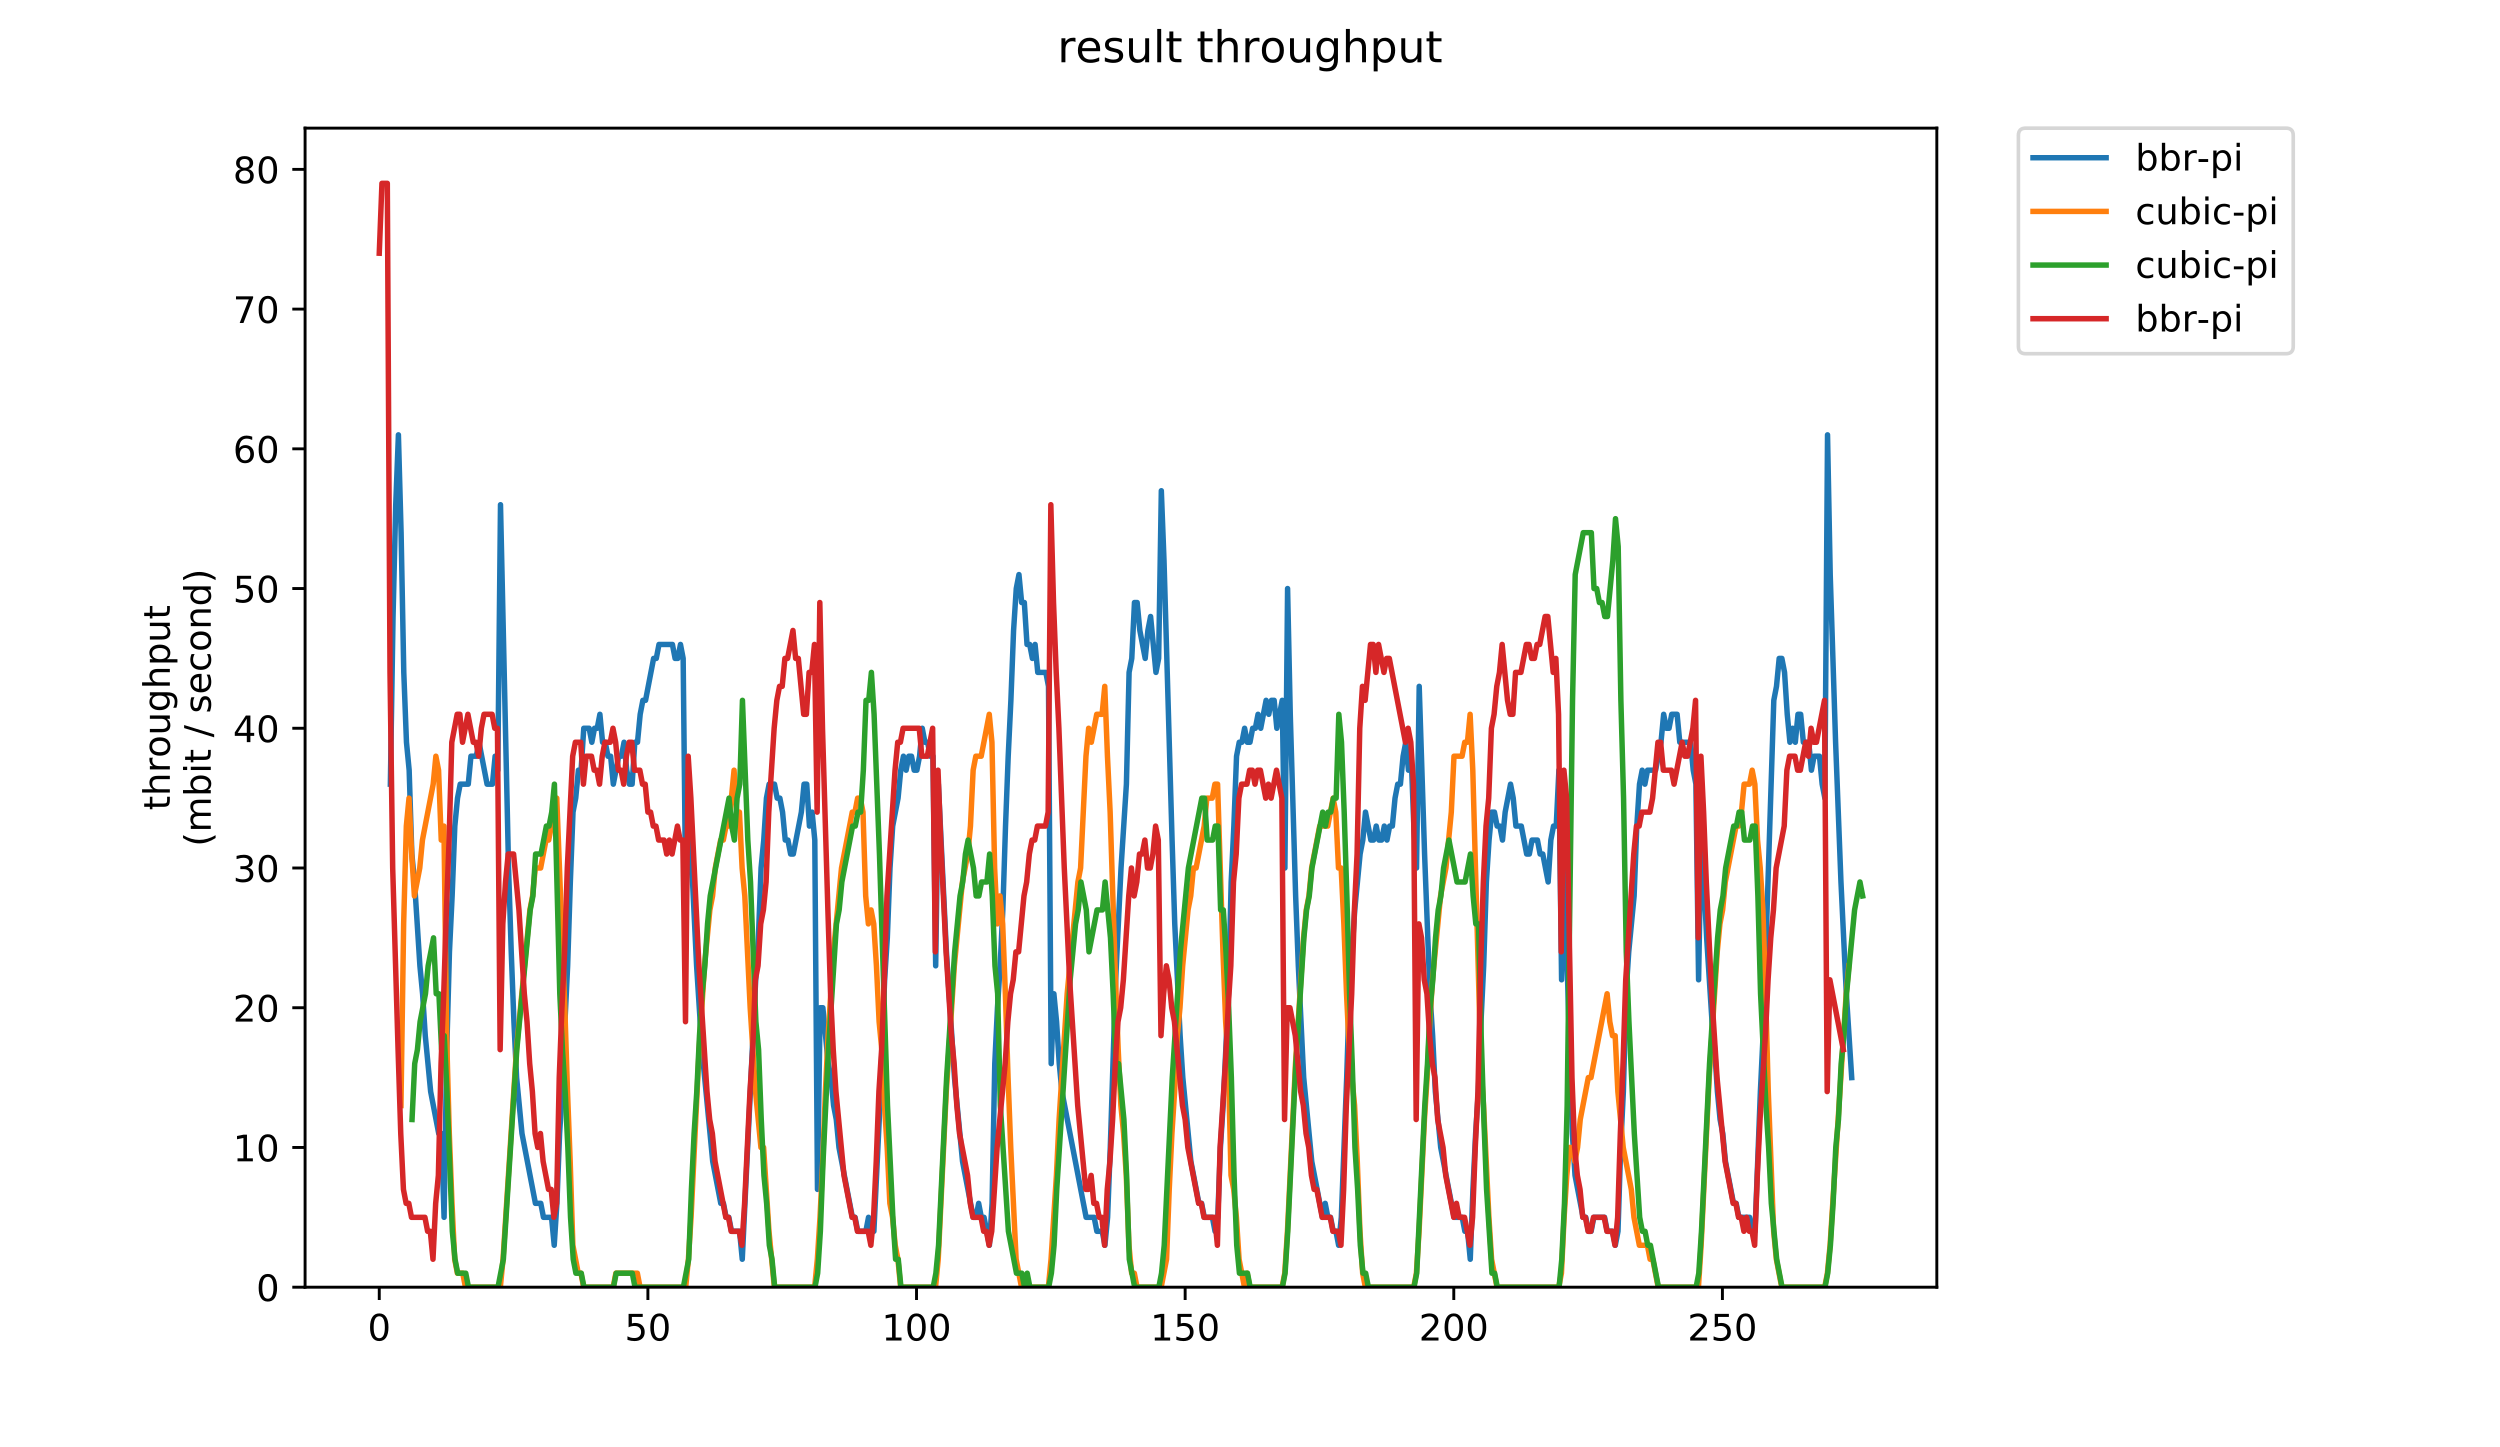 <?xml version="1.0" encoding="utf-8" standalone="no"?>
<!DOCTYPE svg PUBLIC "-//W3C//DTD SVG 1.1//EN"
  "http://www.w3.org/Graphics/SVG/1.1/DTD/svg11.dtd">
<!-- Created with matplotlib (https://matplotlib.org/) -->
<svg height="396pt" version="1.1" viewBox="0 0 684 396" width="684pt" xmlns="http://www.w3.org/2000/svg" xmlns:xlink="http://www.w3.org/1999/xlink">
 <defs>
  <style type="text/css">
*{stroke-linecap:butt;stroke-linejoin:round;}
  </style>
 </defs>
 <g id="figure_1">
  <g id="patch_1">
   <path d="M 0 396 
L 684 396 
L 684 0 
L 0 0 
z
" style="fill:#ffffff;"/>
  </g>
  <g id="axes_1">
   <g id="patch_2">
    <path d="M 83.472 352.174 
L 529.913 352.174 
L 529.913 35.062 
L 83.472 35.062 
z
" style="fill:#ffffff;"/>
   </g>
   <g id="matplotlib.axis_1">
    <g id="xtick_1">
     <g id="line2d_1">
      <defs>
       <path d="M 0 0 
L 0 3.5 
" id="m97884a4677" style="stroke:#000000;stroke-width:0.8;"/>
      </defs>
      <g>
       <use style="stroke:#000000;stroke-width:0.8;" x="103.765" xlink:href="#m97884a4677" y="352.174"/>
      </g>
     </g>
     <g id="text_1">
      <!-- 0 -->
      <defs>
       <path d="M 31.781 66.406 
Q 24.172 66.406 20.328 58.906 
Q 16.5 51.422 16.5 36.375 
Q 16.5 21.391 20.328 13.891 
Q 24.172 6.391 31.781 6.391 
Q 39.453 6.391 43.281 13.891 
Q 47.125 21.391 47.125 36.375 
Q 47.125 51.422 43.281 58.906 
Q 39.453 66.406 31.781 66.406 
z
M 31.781 74.219 
Q 44.047 74.219 50.516 64.516 
Q 56.984 54.828 56.984 36.375 
Q 56.984 17.969 50.516 8.266 
Q 44.047 -1.422 31.781 -1.422 
Q 19.531 -1.422 13.062 8.266 
Q 6.594 17.969 6.594 36.375 
Q 6.594 54.828 13.062 64.516 
Q 19.531 74.219 31.781 74.219 
z
" id="DejaVuSans-48"/>
      </defs>
      <g transform="translate(100.584 366.773)scale(0.1 -0.1)">
       <use xlink:href="#DejaVuSans-48"/>
      </g>
     </g>
    </g>
    <g id="xtick_2">
     <g id="line2d_2">
      <g>
       <use style="stroke:#000000;stroke-width:0.8;" x="177.263" xlink:href="#m97884a4677" y="352.174"/>
      </g>
     </g>
     <g id="text_2">
      <!-- 50 -->
      <defs>
       <path d="M 10.797 72.906 
L 49.516 72.906 
L 49.516 64.594 
L 19.828 64.594 
L 19.828 46.734 
Q 21.969 47.469 24.109 47.828 
Q 26.266 48.188 28.422 48.188 
Q 40.625 48.188 47.75 41.5 
Q 54.891 34.812 54.891 23.391 
Q 54.891 11.625 47.562 5.094 
Q 40.234 -1.422 26.906 -1.422 
Q 22.312 -1.422 17.547 -0.641 
Q 12.797 0.141 7.719 1.703 
L 7.719 11.625 
Q 12.109 9.234 16.797 8.062 
Q 21.484 6.891 26.703 6.891 
Q 35.156 6.891 40.078 11.328 
Q 45.016 15.766 45.016 23.391 
Q 45.016 31 40.078 35.438 
Q 35.156 39.891 26.703 39.891 
Q 22.75 39.891 18.812 39.016 
Q 14.891 38.141 10.797 36.281 
z
" id="DejaVuSans-53"/>
      </defs>
      <g transform="translate(170.9 366.773)scale(0.1 -0.1)">
       <use xlink:href="#DejaVuSans-53"/>
       <use x="63.623" xlink:href="#DejaVuSans-48"/>
      </g>
     </g>
    </g>
    <g id="xtick_3">
     <g id="line2d_3">
      <g>
       <use style="stroke:#000000;stroke-width:0.8;" x="250.76" xlink:href="#m97884a4677" y="352.174"/>
      </g>
     </g>
     <g id="text_3">
      <!-- 100 -->
      <defs>
       <path d="M 12.406 8.297 
L 28.516 8.297 
L 28.516 63.922 
L 10.984 60.406 
L 10.984 69.391 
L 28.422 72.906 
L 38.281 72.906 
L 38.281 8.297 
L 54.391 8.297 
L 54.391 0 
L 12.406 0 
z
" id="DejaVuSans-49"/>
      </defs>
      <g transform="translate(241.217 366.773)scale(0.1 -0.1)">
       <use xlink:href="#DejaVuSans-49"/>
       <use x="63.623" xlink:href="#DejaVuSans-48"/>
       <use x="127.246" xlink:href="#DejaVuSans-48"/>
      </g>
     </g>
    </g>
    <g id="xtick_4">
     <g id="line2d_4">
      <g>
       <use style="stroke:#000000;stroke-width:0.8;" x="324.258" xlink:href="#m97884a4677" y="352.174"/>
      </g>
     </g>
     <g id="text_4">
      <!-- 150 -->
      <g transform="translate(314.714 366.773)scale(0.1 -0.1)">
       <use xlink:href="#DejaVuSans-49"/>
       <use x="63.623" xlink:href="#DejaVuSans-53"/>
       <use x="127.246" xlink:href="#DejaVuSans-48"/>
      </g>
     </g>
    </g>
    <g id="xtick_5">
     <g id="line2d_5">
      <g>
       <use style="stroke:#000000;stroke-width:0.8;" x="397.755" xlink:href="#m97884a4677" y="352.174"/>
      </g>
     </g>
     <g id="text_5">
      <!-- 200 -->
      <defs>
       <path d="M 19.188 8.297 
L 53.609 8.297 
L 53.609 0 
L 7.328 0 
L 7.328 8.297 
Q 12.938 14.109 22.625 23.891 
Q 32.328 33.688 34.812 36.531 
Q 39.547 41.844 41.422 45.531 
Q 43.312 49.219 43.312 52.781 
Q 43.312 58.594 39.234 62.25 
Q 35.156 65.922 28.609 65.922 
Q 23.969 65.922 18.812 64.312 
Q 13.672 62.703 7.812 59.422 
L 7.812 69.391 
Q 13.766 71.781 18.938 73 
Q 24.125 74.219 28.422 74.219 
Q 39.75 74.219 46.484 68.547 
Q 53.219 62.891 53.219 53.422 
Q 53.219 48.922 51.531 44.891 
Q 49.859 40.875 45.406 35.406 
Q 44.188 33.984 37.641 27.219 
Q 31.109 20.453 19.188 8.297 
z
" id="DejaVuSans-50"/>
      </defs>
      <g transform="translate(388.212 366.773)scale(0.1 -0.1)">
       <use xlink:href="#DejaVuSans-50"/>
       <use x="63.623" xlink:href="#DejaVuSans-48"/>
       <use x="127.246" xlink:href="#DejaVuSans-48"/>
      </g>
     </g>
    </g>
    <g id="xtick_6">
     <g id="line2d_6">
      <g>
       <use style="stroke:#000000;stroke-width:0.8;" x="471.253" xlink:href="#m97884a4677" y="352.174"/>
      </g>
     </g>
     <g id="text_6">
      <!-- 250 -->
      <g transform="translate(461.709 366.773)scale(0.1 -0.1)">
       <use xlink:href="#DejaVuSans-50"/>
       <use x="63.623" xlink:href="#DejaVuSans-53"/>
       <use x="127.246" xlink:href="#DejaVuSans-48"/>
      </g>
     </g>
    </g>
   </g>
   <g id="matplotlib.axis_2">
    <g id="ytick_1">
     <g id="line2d_7">
      <defs>
       <path d="M 0 0 
L -3.5 0 
" id="m448c115744" style="stroke:#000000;stroke-width:0.8;"/>
      </defs>
      <g>
       <use style="stroke:#000000;stroke-width:0.8;" x="83.472" xlink:href="#m448c115744" y="352.174"/>
      </g>
     </g>
     <g id="text_7">
      <!-- 0 -->
      <g transform="translate(70.11 355.973)scale(0.1 -0.1)">
       <use xlink:href="#DejaVuSans-48"/>
      </g>
     </g>
    </g>
    <g id="ytick_2">
     <g id="line2d_8">
      <g>
       <use style="stroke:#000000;stroke-width:0.8;" x="83.472" xlink:href="#m448c115744" y="313.945"/>
      </g>
     </g>
     <g id="text_8">
      <!-- 10 -->
      <g transform="translate(63.747 317.744)scale(0.1 -0.1)">
       <use xlink:href="#DejaVuSans-49"/>
       <use x="63.623" xlink:href="#DejaVuSans-48"/>
      </g>
     </g>
    </g>
    <g id="ytick_3">
     <g id="line2d_9">
      <g>
       <use style="stroke:#000000;stroke-width:0.8;" x="83.472" xlink:href="#m448c115744" y="275.716"/>
      </g>
     </g>
     <g id="text_9">
      <!-- 20 -->
      <g transform="translate(63.747 279.515)scale(0.1 -0.1)">
       <use xlink:href="#DejaVuSans-50"/>
       <use x="63.623" xlink:href="#DejaVuSans-48"/>
      </g>
     </g>
    </g>
    <g id="ytick_4">
     <g id="line2d_10">
      <g>
       <use style="stroke:#000000;stroke-width:0.8;" x="83.472" xlink:href="#m448c115744" y="237.486"/>
      </g>
     </g>
     <g id="text_10">
      <!-- 30 -->
      <defs>
       <path d="M 40.578 39.312 
Q 47.656 37.797 51.625 33 
Q 55.609 28.219 55.609 21.188 
Q 55.609 10.406 48.188 4.484 
Q 40.766 -1.422 27.094 -1.422 
Q 22.516 -1.422 17.656 -0.516 
Q 12.797 0.391 7.625 2.203 
L 7.625 11.719 
Q 11.719 9.328 16.594 8.109 
Q 21.484 6.891 26.812 6.891 
Q 36.078 6.891 40.938 10.547 
Q 45.797 14.203 45.797 21.188 
Q 45.797 27.641 41.281 31.266 
Q 36.766 34.906 28.719 34.906 
L 20.219 34.906 
L 20.219 43.016 
L 29.109 43.016 
Q 36.375 43.016 40.234 45.922 
Q 44.094 48.828 44.094 54.297 
Q 44.094 59.906 40.109 62.906 
Q 36.141 65.922 28.719 65.922 
Q 24.656 65.922 20.016 65.031 
Q 15.375 64.156 9.812 62.312 
L 9.812 71.094 
Q 15.438 72.656 20.344 73.438 
Q 25.25 74.219 29.594 74.219 
Q 40.828 74.219 47.359 69.109 
Q 53.906 64.016 53.906 55.328 
Q 53.906 49.266 50.438 45.094 
Q 46.969 40.922 40.578 39.312 
z
" id="DejaVuSans-51"/>
      </defs>
      <g transform="translate(63.747 241.286)scale(0.1 -0.1)">
       <use xlink:href="#DejaVuSans-51"/>
       <use x="63.623" xlink:href="#DejaVuSans-48"/>
      </g>
     </g>
    </g>
    <g id="ytick_5">
     <g id="line2d_11">
      <g>
       <use style="stroke:#000000;stroke-width:0.8;" x="83.472" xlink:href="#m448c115744" y="199.257"/>
      </g>
     </g>
     <g id="text_11">
      <!-- 40 -->
      <defs>
       <path d="M 37.797 64.312 
L 12.891 25.391 
L 37.797 25.391 
z
M 35.203 72.906 
L 47.609 72.906 
L 47.609 25.391 
L 58.016 25.391 
L 58.016 17.188 
L 47.609 17.188 
L 47.609 0 
L 37.797 0 
L 37.797 17.188 
L 4.891 17.188 
L 4.891 26.703 
z
" id="DejaVuSans-52"/>
      </defs>
      <g transform="translate(63.747 203.056)scale(0.1 -0.1)">
       <use xlink:href="#DejaVuSans-52"/>
       <use x="63.623" xlink:href="#DejaVuSans-48"/>
      </g>
     </g>
    </g>
    <g id="ytick_6">
     <g id="line2d_12">
      <g>
       <use style="stroke:#000000;stroke-width:0.8;" x="83.472" xlink:href="#m448c115744" y="161.028"/>
      </g>
     </g>
     <g id="text_12">
      <!-- 50 -->
      <g transform="translate(63.747 164.827)scale(0.1 -0.1)">
       <use xlink:href="#DejaVuSans-53"/>
       <use x="63.623" xlink:href="#DejaVuSans-48"/>
      </g>
     </g>
    </g>
    <g id="ytick_7">
     <g id="line2d_13">
      <g>
       <use style="stroke:#000000;stroke-width:0.8;" x="83.472" xlink:href="#m448c115744" y="122.799"/>
      </g>
     </g>
     <g id="text_13">
      <!-- 60 -->
      <defs>
       <path d="M 33.016 40.375 
Q 26.375 40.375 22.484 35.828 
Q 18.609 31.297 18.609 23.391 
Q 18.609 15.531 22.484 10.953 
Q 26.375 6.391 33.016 6.391 
Q 39.656 6.391 43.531 10.953 
Q 47.406 15.531 47.406 23.391 
Q 47.406 31.297 43.531 35.828 
Q 39.656 40.375 33.016 40.375 
z
M 52.594 71.297 
L 52.594 62.312 
Q 48.875 64.062 45.094 64.984 
Q 41.312 65.922 37.594 65.922 
Q 27.828 65.922 22.672 59.328 
Q 17.531 52.734 16.797 39.406 
Q 19.672 43.656 24.016 45.922 
Q 28.375 48.188 33.594 48.188 
Q 44.578 48.188 50.953 41.516 
Q 57.328 34.859 57.328 23.391 
Q 57.328 12.156 50.688 5.359 
Q 44.047 -1.422 33.016 -1.422 
Q 20.359 -1.422 13.672 8.266 
Q 6.984 17.969 6.984 36.375 
Q 6.984 53.656 15.188 63.938 
Q 23.391 74.219 37.203 74.219 
Q 40.922 74.219 44.703 73.484 
Q 48.484 72.75 52.594 71.297 
z
" id="DejaVuSans-54"/>
      </defs>
      <g transform="translate(63.747 126.598)scale(0.1 -0.1)">
       <use xlink:href="#DejaVuSans-54"/>
       <use x="63.623" xlink:href="#DejaVuSans-48"/>
      </g>
     </g>
    </g>
    <g id="ytick_8">
     <g id="line2d_14">
      <g>
       <use style="stroke:#000000;stroke-width:0.8;" x="83.472" xlink:href="#m448c115744" y="84.569"/>
      </g>
     </g>
     <g id="text_14">
      <!-- 70 -->
      <defs>
       <path d="M 8.203 72.906 
L 55.078 72.906 
L 55.078 68.703 
L 28.609 0 
L 18.312 0 
L 43.219 64.594 
L 8.203 64.594 
z
" id="DejaVuSans-55"/>
      </defs>
      <g transform="translate(63.747 88.369)scale(0.1 -0.1)">
       <use xlink:href="#DejaVuSans-55"/>
       <use x="63.623" xlink:href="#DejaVuSans-48"/>
      </g>
     </g>
    </g>
    <g id="ytick_9">
     <g id="line2d_15">
      <g>
       <use style="stroke:#000000;stroke-width:0.8;" x="83.472" xlink:href="#m448c115744" y="46.34"/>
      </g>
     </g>
     <g id="text_15">
      <!-- 80 -->
      <defs>
       <path d="M 31.781 34.625 
Q 24.75 34.625 20.719 30.859 
Q 16.703 27.094 16.703 20.516 
Q 16.703 13.922 20.719 10.156 
Q 24.75 6.391 31.781 6.391 
Q 38.812 6.391 42.859 10.172 
Q 46.922 13.969 46.922 20.516 
Q 46.922 27.094 42.891 30.859 
Q 38.875 34.625 31.781 34.625 
z
M 21.922 38.812 
Q 15.578 40.375 12.031 44.719 
Q 8.5 49.078 8.5 55.328 
Q 8.5 64.062 14.719 69.141 
Q 20.953 74.219 31.781 74.219 
Q 42.672 74.219 48.875 69.141 
Q 55.078 64.062 55.078 55.328 
Q 55.078 49.078 51.531 44.719 
Q 48 40.375 41.703 38.812 
Q 48.828 37.156 52.797 32.312 
Q 56.781 27.484 56.781 20.516 
Q 56.781 9.906 50.312 4.234 
Q 43.844 -1.422 31.781 -1.422 
Q 19.734 -1.422 13.25 4.234 
Q 6.781 9.906 6.781 20.516 
Q 6.781 27.484 10.781 32.312 
Q 14.797 37.156 21.922 38.812 
z
M 18.312 54.391 
Q 18.312 48.734 21.844 45.562 
Q 25.391 42.391 31.781 42.391 
Q 38.141 42.391 41.719 45.562 
Q 45.312 48.734 45.312 54.391 
Q 45.312 60.062 41.719 63.234 
Q 38.141 66.406 31.781 66.406 
Q 25.391 66.406 21.844 63.234 
Q 18.312 60.062 18.312 54.391 
z
" id="DejaVuSans-56"/>
      </defs>
      <g transform="translate(63.747 50.139)scale(0.1 -0.1)">
       <use xlink:href="#DejaVuSans-56"/>
       <use x="63.623" xlink:href="#DejaVuSans-48"/>
      </g>
     </g>
    </g>
    <g id="text_16">
     <!-- throughput -->
     <defs>
      <path d="M 18.312 70.219 
L 18.312 54.688 
L 36.812 54.688 
L 36.812 47.703 
L 18.312 47.703 
L 18.312 18.016 
Q 18.312 11.328 20.141 9.422 
Q 21.969 7.516 27.594 7.516 
L 36.812 7.516 
L 36.812 0 
L 27.594 0 
Q 17.188 0 13.234 3.875 
Q 9.281 7.766 9.281 18.016 
L 9.281 47.703 
L 2.688 47.703 
L 2.688 54.688 
L 9.281 54.688 
L 9.281 70.219 
z
" id="DejaVuSans-116"/>
      <path d="M 54.891 33.016 
L 54.891 0 
L 45.906 0 
L 45.906 32.719 
Q 45.906 40.484 42.875 44.328 
Q 39.844 48.188 33.797 48.188 
Q 26.516 48.188 22.312 43.547 
Q 18.109 38.922 18.109 30.906 
L 18.109 0 
L 9.078 0 
L 9.078 75.984 
L 18.109 75.984 
L 18.109 46.188 
Q 21.344 51.125 25.703 53.562 
Q 30.078 56 35.797 56 
Q 45.219 56 50.047 50.172 
Q 54.891 44.344 54.891 33.016 
z
" id="DejaVuSans-104"/>
      <path d="M 41.109 46.297 
Q 39.594 47.172 37.812 47.578 
Q 36.031 48 33.891 48 
Q 26.266 48 22.188 43.047 
Q 18.109 38.094 18.109 28.812 
L 18.109 0 
L 9.078 0 
L 9.078 54.688 
L 18.109 54.688 
L 18.109 46.188 
Q 20.953 51.172 25.484 53.578 
Q 30.031 56 36.531 56 
Q 37.453 56 38.578 55.875 
Q 39.703 55.766 41.062 55.516 
z
" id="DejaVuSans-114"/>
      <path d="M 30.609 48.391 
Q 23.391 48.391 19.188 42.75 
Q 14.984 37.109 14.984 27.297 
Q 14.984 17.484 19.156 11.844 
Q 23.344 6.203 30.609 6.203 
Q 37.797 6.203 41.984 11.859 
Q 46.188 17.531 46.188 27.297 
Q 46.188 37.016 41.984 42.703 
Q 37.797 48.391 30.609 48.391 
z
M 30.609 56 
Q 42.328 56 49.016 48.375 
Q 55.719 40.766 55.719 27.297 
Q 55.719 13.875 49.016 6.219 
Q 42.328 -1.422 30.609 -1.422 
Q 18.844 -1.422 12.172 6.219 
Q 5.516 13.875 5.516 27.297 
Q 5.516 40.766 12.172 48.375 
Q 18.844 56 30.609 56 
z
" id="DejaVuSans-111"/>
      <path d="M 8.5 21.578 
L 8.5 54.688 
L 17.484 54.688 
L 17.484 21.922 
Q 17.484 14.156 20.5 10.266 
Q 23.531 6.391 29.594 6.391 
Q 36.859 6.391 41.078 11.031 
Q 45.312 15.672 45.312 23.688 
L 45.312 54.688 
L 54.297 54.688 
L 54.297 0 
L 45.312 0 
L 45.312 8.406 
Q 42.047 3.422 37.719 1 
Q 33.406 -1.422 27.688 -1.422 
Q 18.266 -1.422 13.375 4.438 
Q 8.5 10.297 8.5 21.578 
z
M 31.109 56 
z
" id="DejaVuSans-117"/>
      <path d="M 45.406 27.984 
Q 45.406 37.75 41.375 43.109 
Q 37.359 48.484 30.078 48.484 
Q 22.859 48.484 18.828 43.109 
Q 14.797 37.75 14.797 27.984 
Q 14.797 18.266 18.828 12.891 
Q 22.859 7.516 30.078 7.516 
Q 37.359 7.516 41.375 12.891 
Q 45.406 18.266 45.406 27.984 
z
M 54.391 6.781 
Q 54.391 -7.172 48.188 -13.984 
Q 42 -20.797 29.203 -20.797 
Q 24.469 -20.797 20.266 -20.094 
Q 16.062 -19.391 12.109 -17.922 
L 12.109 -9.188 
Q 16.062 -11.328 19.922 -12.344 
Q 23.781 -13.375 27.781 -13.375 
Q 36.625 -13.375 41.016 -8.766 
Q 45.406 -4.156 45.406 5.172 
L 45.406 9.625 
Q 42.625 4.781 38.281 2.391 
Q 33.938 0 27.875 0 
Q 17.828 0 11.672 7.656 
Q 5.516 15.328 5.516 27.984 
Q 5.516 40.672 11.672 48.328 
Q 17.828 56 27.875 56 
Q 33.938 56 38.281 53.609 
Q 42.625 51.219 45.406 46.391 
L 45.406 54.688 
L 54.391 54.688 
z
" id="DejaVuSans-103"/>
      <path d="M 18.109 8.203 
L 18.109 -20.797 
L 9.078 -20.797 
L 9.078 54.688 
L 18.109 54.688 
L 18.109 46.391 
Q 20.953 51.266 25.266 53.625 
Q 29.594 56 35.594 56 
Q 45.562 56 51.781 48.094 
Q 58.016 40.188 58.016 27.297 
Q 58.016 14.406 51.781 6.484 
Q 45.562 -1.422 35.594 -1.422 
Q 29.594 -1.422 25.266 0.953 
Q 20.953 3.328 18.109 8.203 
z
M 48.688 27.297 
Q 48.688 37.203 44.609 42.844 
Q 40.531 48.484 33.406 48.484 
Q 26.266 48.484 22.188 42.844 
Q 18.109 37.203 18.109 27.297 
Q 18.109 17.391 22.188 11.75 
Q 26.266 6.109 33.406 6.109 
Q 40.531 6.109 44.609 11.75 
Q 48.688 17.391 48.688 27.297 
z
" id="DejaVuSans-112"/>
     </defs>
     <g transform="translate(46.47 221.675)rotate(-90)scale(0.1 -0.1)">
      <use xlink:href="#DejaVuSans-116"/>
      <use x="39.209" xlink:href="#DejaVuSans-104"/>
      <use x="102.588" xlink:href="#DejaVuSans-114"/>
      <use x="143.67" xlink:href="#DejaVuSans-111"/>
      <use x="204.852" xlink:href="#DejaVuSans-117"/>
      <use x="268.23" xlink:href="#DejaVuSans-103"/>
      <use x="331.707" xlink:href="#DejaVuSans-104"/>
      <use x="395.086" xlink:href="#DejaVuSans-112"/>
      <use x="458.562" xlink:href="#DejaVuSans-117"/>
      <use x="521.941" xlink:href="#DejaVuSans-116"/>
     </g>
     <!-- (mbit / second) -->
     <defs>
      <path d="M 31 75.875 
Q 24.469 64.656 21.281 53.656 
Q 18.109 42.672 18.109 31.391 
Q 18.109 20.125 21.312 9.062 
Q 24.516 -2 31 -13.188 
L 23.188 -13.188 
Q 15.875 -1.703 12.234 9.375 
Q 8.594 20.453 8.594 31.391 
Q 8.594 42.281 12.203 53.312 
Q 15.828 64.359 23.188 75.875 
z
" id="DejaVuSans-40"/>
      <path d="M 52 44.188 
Q 55.375 50.25 60.062 53.125 
Q 64.75 56 71.094 56 
Q 79.641 56 84.281 50.016 
Q 88.922 44.047 88.922 33.016 
L 88.922 0 
L 79.891 0 
L 79.891 32.719 
Q 79.891 40.578 77.094 44.375 
Q 74.312 48.188 68.609 48.188 
Q 61.625 48.188 57.562 43.547 
Q 53.516 38.922 53.516 30.906 
L 53.516 0 
L 44.484 0 
L 44.484 32.719 
Q 44.484 40.625 41.703 44.406 
Q 38.922 48.188 33.109 48.188 
Q 26.219 48.188 22.156 43.531 
Q 18.109 38.875 18.109 30.906 
L 18.109 0 
L 9.078 0 
L 9.078 54.688 
L 18.109 54.688 
L 18.109 46.188 
Q 21.188 51.219 25.484 53.609 
Q 29.781 56 35.688 56 
Q 41.656 56 45.828 52.969 
Q 50 49.953 52 44.188 
z
" id="DejaVuSans-109"/>
      <path d="M 48.688 27.297 
Q 48.688 37.203 44.609 42.844 
Q 40.531 48.484 33.406 48.484 
Q 26.266 48.484 22.188 42.844 
Q 18.109 37.203 18.109 27.297 
Q 18.109 17.391 22.188 11.75 
Q 26.266 6.109 33.406 6.109 
Q 40.531 6.109 44.609 11.75 
Q 48.688 17.391 48.688 27.297 
z
M 18.109 46.391 
Q 20.953 51.266 25.266 53.625 
Q 29.594 56 35.594 56 
Q 45.562 56 51.781 48.094 
Q 58.016 40.188 58.016 27.297 
Q 58.016 14.406 51.781 6.484 
Q 45.562 -1.422 35.594 -1.422 
Q 29.594 -1.422 25.266 0.953 
Q 20.953 3.328 18.109 8.203 
L 18.109 0 
L 9.078 0 
L 9.078 75.984 
L 18.109 75.984 
z
" id="DejaVuSans-98"/>
      <path d="M 9.422 54.688 
L 18.406 54.688 
L 18.406 0 
L 9.422 0 
z
M 9.422 75.984 
L 18.406 75.984 
L 18.406 64.594 
L 9.422 64.594 
z
" id="DejaVuSans-105"/>
      <path id="DejaVuSans-32"/>
      <path d="M 25.391 72.906 
L 33.688 72.906 
L 8.297 -9.281 
L 0 -9.281 
z
" id="DejaVuSans-47"/>
      <path d="M 44.281 53.078 
L 44.281 44.578 
Q 40.484 46.531 36.375 47.5 
Q 32.281 48.484 27.875 48.484 
Q 21.188 48.484 17.844 46.438 
Q 14.5 44.391 14.5 40.281 
Q 14.5 37.156 16.891 35.375 
Q 19.281 33.594 26.516 31.984 
L 29.594 31.297 
Q 39.156 29.25 43.188 25.516 
Q 47.219 21.781 47.219 15.094 
Q 47.219 7.469 41.188 3.016 
Q 35.156 -1.422 24.609 -1.422 
Q 20.219 -1.422 15.453 -0.562 
Q 10.688 0.297 5.422 2 
L 5.422 11.281 
Q 10.406 8.688 15.234 7.391 
Q 20.062 6.109 24.812 6.109 
Q 31.156 6.109 34.562 8.281 
Q 37.984 10.453 37.984 14.406 
Q 37.984 18.062 35.516 20.016 
Q 33.062 21.969 24.703 23.781 
L 21.578 24.516 
Q 13.234 26.266 9.516 29.906 
Q 5.812 33.547 5.812 39.891 
Q 5.812 47.609 11.281 51.797 
Q 16.75 56 26.812 56 
Q 31.781 56 36.172 55.266 
Q 40.578 54.547 44.281 53.078 
z
" id="DejaVuSans-115"/>
      <path d="M 56.203 29.594 
L 56.203 25.203 
L 14.891 25.203 
Q 15.484 15.922 20.484 11.062 
Q 25.484 6.203 34.422 6.203 
Q 39.594 6.203 44.453 7.469 
Q 49.312 8.734 54.109 11.281 
L 54.109 2.781 
Q 49.266 0.734 44.188 -0.344 
Q 39.109 -1.422 33.891 -1.422 
Q 20.797 -1.422 13.156 6.188 
Q 5.516 13.812 5.516 26.812 
Q 5.516 40.234 12.766 48.109 
Q 20.016 56 32.328 56 
Q 43.359 56 49.781 48.891 
Q 56.203 41.797 56.203 29.594 
z
M 47.219 32.234 
Q 47.125 39.594 43.094 43.984 
Q 39.062 48.391 32.422 48.391 
Q 24.906 48.391 20.391 44.141 
Q 15.875 39.891 15.188 32.172 
z
" id="DejaVuSans-101"/>
      <path d="M 48.781 52.594 
L 48.781 44.188 
Q 44.969 46.297 41.141 47.344 
Q 37.312 48.391 33.406 48.391 
Q 24.656 48.391 19.812 42.844 
Q 14.984 37.312 14.984 27.297 
Q 14.984 17.281 19.812 11.734 
Q 24.656 6.203 33.406 6.203 
Q 37.312 6.203 41.141 7.25 
Q 44.969 8.297 48.781 10.406 
L 48.781 2.094 
Q 45.016 0.344 40.984 -0.531 
Q 36.969 -1.422 32.422 -1.422 
Q 20.062 -1.422 12.781 6.344 
Q 5.516 14.109 5.516 27.297 
Q 5.516 40.672 12.859 48.328 
Q 20.219 56 33.016 56 
Q 37.156 56 41.109 55.141 
Q 45.062 54.297 48.781 52.594 
z
" id="DejaVuSans-99"/>
      <path d="M 54.891 33.016 
L 54.891 0 
L 45.906 0 
L 45.906 32.719 
Q 45.906 40.484 42.875 44.328 
Q 39.844 48.188 33.797 48.188 
Q 26.516 48.188 22.312 43.547 
Q 18.109 38.922 18.109 30.906 
L 18.109 0 
L 9.078 0 
L 9.078 54.688 
L 18.109 54.688 
L 18.109 46.188 
Q 21.344 51.125 25.703 53.562 
Q 30.078 56 35.797 56 
Q 45.219 56 50.047 50.172 
Q 54.891 44.344 54.891 33.016 
z
" id="DejaVuSans-110"/>
      <path d="M 45.406 46.391 
L 45.406 75.984 
L 54.391 75.984 
L 54.391 0 
L 45.406 0 
L 45.406 8.203 
Q 42.578 3.328 38.25 0.953 
Q 33.938 -1.422 27.875 -1.422 
Q 17.969 -1.422 11.734 6.484 
Q 5.516 14.406 5.516 27.297 
Q 5.516 40.188 11.734 48.094 
Q 17.969 56 27.875 56 
Q 33.938 56 38.25 53.625 
Q 42.578 51.266 45.406 46.391 
z
M 14.797 27.297 
Q 14.797 17.391 18.875 11.75 
Q 22.953 6.109 30.078 6.109 
Q 37.203 6.109 41.297 11.75 
Q 45.406 17.391 45.406 27.297 
Q 45.406 37.203 41.297 42.844 
Q 37.203 48.484 30.078 48.484 
Q 22.953 48.484 18.875 42.844 
Q 14.797 37.203 14.797 27.297 
z
" id="DejaVuSans-100"/>
      <path d="M 8.016 75.875 
L 15.828 75.875 
Q 23.141 64.359 26.781 53.312 
Q 30.422 42.281 30.422 31.391 
Q 30.422 20.453 26.781 9.375 
Q 23.141 -1.703 15.828 -13.188 
L 8.016 -13.188 
Q 14.5 -2 17.703 9.062 
Q 20.906 20.125 20.906 31.391 
Q 20.906 42.672 17.703 53.656 
Q 14.5 64.656 8.016 75.875 
z
" id="DejaVuSans-41"/>
     </defs>
     <g transform="translate(57.668 231.609)rotate(-90)scale(0.1 -0.1)">
      <use xlink:href="#DejaVuSans-40"/>
      <use x="39.014" xlink:href="#DejaVuSans-109"/>
      <use x="136.426" xlink:href="#DejaVuSans-98"/>
      <use x="199.902" xlink:href="#DejaVuSans-105"/>
      <use x="227.686" xlink:href="#DejaVuSans-116"/>
      <use x="266.895" xlink:href="#DejaVuSans-32"/>
      <use x="298.682" xlink:href="#DejaVuSans-47"/>
      <use x="332.373" xlink:href="#DejaVuSans-32"/>
      <use x="364.16" xlink:href="#DejaVuSans-115"/>
      <use x="416.26" xlink:href="#DejaVuSans-101"/>
      <use x="477.783" xlink:href="#DejaVuSans-99"/>
      <use x="532.764" xlink:href="#DejaVuSans-111"/>
      <use x="593.945" xlink:href="#DejaVuSans-110"/>
      <use x="657.324" xlink:href="#DejaVuSans-100"/>
      <use x="720.801" xlink:href="#DejaVuSans-41"/>
     </g>
    </g>
   </g>
   <g id="line2d_16">
    <path clip-path="url(#p43a5e29147)" d="M 106.801 214.549 
L 107.536 168.674 
L 108.271 138.09 
L 109.005 118.976 
L 109.74 145.736 
L 110.475 183.965 
L 111.21 203.08 
L 111.945 210.726 
L 112.68 233.663 
L 113.415 241.309 
L 114.885 264.247 
L 115.62 271.893 
L 116.355 283.362 
L 117.825 298.653 
L 120.03 310.122 
L 120.765 310.122 
L 121.5 333.06 
L 122.235 287.184 
L 122.97 260.424 
L 123.705 245.132 
L 124.44 226.018 
L 125.175 218.372 
L 125.91 214.549 
L 128.115 214.549 
L 128.85 206.903 
L 130.32 206.903 
L 131.055 203.08 
L 133.26 214.549 
L 134.73 214.549 
L 135.465 206.903 
L 136.2 210.726 
L 136.935 138.09 
L 139.139 237.486 
L 139.874 260.424 
L 140.609 279.539 
L 141.344 294.83 
L 142.814 310.122 
L 146.489 329.237 
L 147.959 329.237 
L 148.694 333.06 
L 150.899 333.06 
L 151.634 340.705 
L 152.369 329.237 
L 153.104 310.122 
L 153.839 298.653 
L 154.574 279.539 
L 155.309 264.247 
L 156.044 241.309 
L 156.779 222.195 
L 157.514 218.372 
L 158.249 210.726 
L 158.984 210.726 
L 159.719 199.257 
L 161.189 199.257 
L 161.924 203.08 
L 162.659 199.257 
L 163.394 199.257 
L 164.129 195.434 
L 164.864 203.08 
L 165.599 203.08 
L 166.334 206.903 
L 167.069 206.903 
L 167.804 214.549 
L 169.273 206.903 
L 170.008 206.903 
L 170.743 203.08 
L 171.478 210.726 
L 172.213 214.549 
L 172.948 214.549 
L 173.683 203.08 
L 174.418 203.08 
L 175.153 195.434 
L 175.888 191.611 
L 176.623 191.611 
L 178.828 180.143 
L 179.563 180.143 
L 180.298 176.32 
L 183.973 176.32 
L 184.708 180.143 
L 185.443 180.143 
L 186.178 176.32 
L 186.913 180.143 
L 187.648 248.955 
L 188.383 218.372 
L 190.588 264.247 
L 192.058 287.184 
L 194.998 317.768 
L 197.203 329.237 
L 197.938 329.237 
L 198.673 333.06 
L 199.408 333.06 
L 200.142 336.882 
L 202.347 336.882 
L 203.082 344.528 
L 206.757 268.07 
L 207.492 256.601 
L 208.227 237.486 
L 208.962 229.841 
L 209.697 218.372 
L 210.432 214.549 
L 211.902 214.549 
L 212.637 218.372 
L 213.372 218.372 
L 214.107 222.195 
L 214.842 229.841 
L 215.577 229.841 
L 216.312 233.663 
L 217.047 233.663 
L 219.252 222.195 
L 219.987 214.549 
L 220.722 214.549 
L 221.457 226.018 
L 222.192 222.195 
L 222.927 229.841 
L 223.662 325.414 
L 224.397 275.716 
L 225.132 275.716 
L 226.602 291.007 
L 227.337 294.83 
L 228.072 302.476 
L 228.807 306.299 
L 229.542 313.945 
L 233.216 333.06 
L 233.951 333.06 
L 234.686 336.882 
L 236.891 336.882 
L 237.626 333.06 
L 238.361 336.882 
L 239.096 336.882 
L 240.566 306.299 
L 242.036 268.07 
L 242.771 256.601 
L 243.506 237.486 
L 244.241 226.018 
L 245.711 218.372 
L 246.446 210.726 
L 247.181 206.903 
L 247.916 210.726 
L 248.651 206.903 
L 249.386 206.903 
L 250.121 210.726 
L 250.856 210.726 
L 251.591 206.903 
L 252.326 199.257 
L 253.061 203.08 
L 253.796 203.08 
L 254.531 206.903 
L 255.266 206.903 
L 256.001 264.247 
L 256.736 214.549 
L 258.941 260.424 
L 261.145 294.83 
L 263.35 317.768 
L 266.29 333.06 
L 267.025 333.06 
L 267.76 329.237 
L 268.495 333.06 
L 269.23 333.06 
L 270.7 340.705 
L 271.435 329.237 
L 272.17 291.007 
L 272.905 275.716 
L 273.64 264.247 
L 274.375 248.955 
L 275.11 226.018 
L 275.845 206.903 
L 276.58 191.611 
L 277.315 172.497 
L 278.05 161.028 
L 278.785 157.205 
L 279.52 164.851 
L 280.255 164.851 
L 280.99 176.32 
L 281.725 176.32 
L 282.46 180.143 
L 283.195 176.32 
L 283.93 183.965 
L 286.135 183.965 
L 286.87 187.788 
L 287.605 291.007 
L 288.34 271.893 
L 289.075 279.539 
L 289.81 291.007 
L 290.545 298.653 
L 297.159 333.06 
L 299.364 333.06 
L 300.099 336.882 
L 301.569 336.882 
L 302.304 340.705 
L 303.039 333.06 
L 303.774 313.945 
L 305.244 268.07 
L 306.714 237.486 
L 308.184 214.549 
L 308.919 183.965 
L 309.654 180.143 
L 310.389 164.851 
L 311.124 164.851 
L 311.859 172.497 
L 313.329 180.143 
L 314.064 172.497 
L 314.799 168.674 
L 316.269 183.965 
L 317.004 180.143 
L 317.739 134.267 
L 318.474 153.382 
L 320.679 229.841 
L 321.413 252.778 
L 322.883 283.362 
L 323.618 294.83 
L 325.823 317.768 
L 328.028 329.237 
L 328.763 329.237 
L 329.498 333.06 
L 331.703 333.06 
L 332.438 336.882 
L 333.173 333.06 
L 333.908 313.945 
L 334.643 302.476 
L 336.113 271.893 
L 336.848 241.309 
L 337.583 226.018 
L 338.318 206.903 
L 339.053 203.08 
L 339.788 203.08 
L 340.523 199.257 
L 341.258 203.08 
L 341.993 203.08 
L 342.728 199.257 
L 343.463 199.257 
L 344.198 195.434 
L 344.933 199.257 
L 346.403 191.611 
L 347.138 195.434 
L 347.873 191.611 
L 348.608 191.611 
L 349.343 199.257 
L 350.813 191.611 
L 351.547 237.486 
L 352.282 161.028 
L 353.017 195.434 
L 354.487 245.132 
L 355.222 264.247 
L 356.692 294.83 
L 358.897 317.768 
L 361.837 333.06 
L 362.572 329.237 
L 363.307 333.06 
L 364.042 333.06 
L 364.777 336.882 
L 365.512 336.882 
L 366.247 340.705 
L 366.982 333.06 
L 368.452 294.83 
L 369.187 271.893 
L 370.657 248.955 
L 372.127 233.663 
L 372.862 229.841 
L 373.597 222.195 
L 375.067 229.841 
L 375.802 229.841 
L 376.537 226.018 
L 377.272 229.841 
L 378.007 229.841 
L 378.742 226.018 
L 379.477 229.841 
L 380.212 226.018 
L 380.947 226.018 
L 381.682 218.372 
L 382.416 214.549 
L 383.151 214.549 
L 383.886 206.903 
L 384.621 203.08 
L 385.356 210.726 
L 386.091 206.903 
L 386.826 226.018 
L 387.561 237.486 
L 388.296 187.788 
L 389.766 233.663 
L 391.236 271.893 
L 391.971 283.362 
L 392.706 298.653 
L 394.176 313.945 
L 397.851 333.06 
L 400.056 333.06 
L 400.791 336.882 
L 401.526 336.882 
L 402.261 344.528 
L 402.996 325.414 
L 403.731 310.122 
L 404.466 298.653 
L 405.201 279.539 
L 405.936 264.247 
L 406.671 241.309 
L 407.406 229.841 
L 408.141 222.195 
L 408.876 222.195 
L 409.611 226.018 
L 410.346 226.018 
L 411.081 229.841 
L 411.816 222.195 
L 413.285 214.549 
L 414.02 218.372 
L 414.755 226.018 
L 416.225 226.018 
L 417.695 233.663 
L 418.43 233.663 
L 419.165 229.841 
L 420.635 229.841 
L 421.37 233.663 
L 422.105 233.663 
L 423.575 241.309 
L 424.31 229.841 
L 425.045 226.018 
L 425.78 226.018 
L 426.515 210.726 
L 427.25 268.07 
L 427.985 237.486 
L 429.455 287.184 
L 430.19 310.122 
L 430.925 321.591 
L 433.13 333.06 
L 433.865 333.06 
L 434.6 336.882 
L 435.335 336.882 
L 436.07 333.06 
L 439.01 333.06 
L 439.745 336.882 
L 441.215 336.882 
L 441.95 340.705 
L 442.684 336.882 
L 443.419 313.945 
L 444.154 298.653 
L 444.889 271.893 
L 445.624 260.424 
L 447.094 245.132 
L 447.829 226.018 
L 448.564 214.549 
L 449.299 210.726 
L 450.034 214.549 
L 450.769 210.726 
L 452.974 210.726 
L 454.444 203.08 
L 455.179 195.434 
L 455.914 199.257 
L 456.649 199.257 
L 457.384 195.434 
L 458.854 195.434 
L 459.589 203.08 
L 462.529 203.08 
L 463.264 210.726 
L 463.999 214.549 
L 464.734 268.07 
L 465.469 226.018 
L 466.939 256.601 
L 468.409 279.539 
L 469.144 287.184 
L 469.879 298.653 
L 470.614 306.299 
L 471.349 310.122 
L 472.084 317.768 
L 474.288 329.237 
L 475.023 329.237 
L 475.758 333.06 
L 478.698 333.06 
L 479.433 336.882 
L 480.168 336.882 
L 481.638 298.653 
L 482.373 283.362 
L 485.313 191.611 
L 486.048 187.788 
L 486.783 180.143 
L 487.518 180.143 
L 488.253 183.965 
L 488.988 195.434 
L 489.723 203.08 
L 490.458 199.257 
L 491.193 203.08 
L 491.928 195.434 
L 492.663 195.434 
L 493.398 203.08 
L 494.868 203.08 
L 495.603 210.726 
L 496.338 206.903 
L 497.808 206.903 
L 498.543 214.549 
L 499.278 218.372 
L 500.013 118.976 
L 500.748 157.205 
L 502.218 203.08 
L 503.687 241.309 
L 505.157 271.893 
L 506.627 294.83 
L 506.627 294.83 
" style="fill:none;stroke:#1f77b4;stroke-linecap:square;stroke-width:1.5;"/>
   </g>
   <g id="line2d_17">
    <path clip-path="url(#p43a5e29147)" d="M 109.701 302.476 
L 110.436 252.778 
L 111.171 226.018 
L 111.906 218.372 
L 112.641 233.663 
L 113.376 245.132 
L 114.846 237.486 
L 115.581 229.841 
L 118.52 214.549 
L 119.255 206.903 
L 119.99 210.726 
L 120.725 229.841 
L 121.46 226.018 
L 122.195 283.362 
L 122.93 310.122 
L 123.665 329.237 
L 124.4 344.528 
L 125.135 348.351 
L 126.605 348.351 
L 127.34 352.174 
L 136.895 352.174 
L 137.63 344.528 
L 141.305 287.184 
L 144.98 248.955 
L 145.715 245.132 
L 146.45 237.486 
L 147.92 237.486 
L 149.389 229.841 
L 150.124 229.841 
L 152.329 218.372 
L 154.534 275.716 
L 155.269 298.653 
L 156.004 317.768 
L 156.739 340.705 
L 158.209 348.351 
L 158.944 348.351 
L 159.679 352.174 
L 167.764 352.174 
L 168.499 348.351 
L 174.379 348.351 
L 175.114 352.174 
L 187.608 352.174 
L 188.343 344.528 
L 189.078 333.06 
L 191.283 287.184 
L 192.753 264.247 
L 194.223 248.955 
L 194.958 245.132 
L 195.693 237.486 
L 197.163 229.841 
L 197.898 229.841 
L 198.633 226.018 
L 199.368 226.018 
L 200.838 210.726 
L 201.573 222.195 
L 202.308 222.195 
L 203.043 237.486 
L 203.778 245.132 
L 205.248 275.716 
L 206.718 298.653 
L 208.188 313.945 
L 208.922 313.945 
L 210.392 336.882 
L 211.862 352.174 
L 222.887 352.174 
L 223.622 344.528 
L 224.357 333.06 
L 225.092 317.768 
L 225.827 298.653 
L 226.562 283.362 
L 228.032 260.424 
L 230.237 237.486 
L 233.177 222.195 
L 233.912 222.195 
L 234.647 218.372 
L 235.382 218.372 
L 236.117 222.195 
L 236.852 245.132 
L 237.587 252.778 
L 238.322 248.955 
L 239.057 252.778 
L 239.791 264.247 
L 240.526 279.539 
L 241.261 287.184 
L 241.996 302.476 
L 242.731 313.945 
L 243.466 329.237 
L 244.201 333.06 
L 244.936 340.705 
L 245.671 344.528 
L 246.406 352.174 
L 255.961 352.174 
L 256.696 344.528 
L 258.901 298.653 
L 261.106 264.247 
L 263.311 241.309 
L 264.781 233.663 
L 265.516 226.018 
L 266.251 210.726 
L 266.986 206.903 
L 268.456 206.903 
L 270.66 195.434 
L 271.395 203.08 
L 272.13 237.486 
L 272.865 252.778 
L 273.6 245.132 
L 274.335 252.778 
L 275.07 271.893 
L 275.805 294.83 
L 276.54 313.945 
L 278.01 344.528 
L 279.48 352.174 
L 286.83 352.174 
L 287.565 344.528 
L 289.035 321.591 
L 289.77 306.299 
L 291.975 271.893 
L 294.915 241.309 
L 295.65 237.486 
L 297.12 206.903 
L 297.855 199.257 
L 298.59 203.08 
L 300.06 195.434 
L 301.529 195.434 
L 302.264 187.788 
L 302.999 206.903 
L 303.734 222.195 
L 305.204 268.07 
L 305.939 287.184 
L 306.674 302.476 
L 307.409 310.122 
L 308.144 321.591 
L 308.879 340.705 
L 309.614 348.351 
L 310.349 348.351 
L 311.084 352.174 
L 317.699 352.174 
L 319.169 344.528 
L 319.904 325.414 
L 320.639 310.122 
L 321.374 298.653 
L 322.109 283.362 
L 322.844 275.716 
L 323.579 264.247 
L 325.049 248.955 
L 325.784 245.132 
L 326.519 237.486 
L 327.254 237.486 
L 329.459 226.018 
L 330.194 218.372 
L 331.663 218.372 
L 332.398 214.549 
L 333.133 214.549 
L 334.603 260.424 
L 335.338 279.539 
L 336.073 291.007 
L 336.808 321.591 
L 337.543 325.414 
L 338.278 333.06 
L 339.013 344.528 
L 340.483 352.174 
L 341.218 348.351 
L 341.953 352.174 
L 350.773 352.174 
L 351.508 348.351 
L 352.243 336.882 
L 354.448 291.007 
L 356.653 256.601 
L 357.388 248.955 
L 358.123 245.132 
L 358.858 237.486 
L 361.062 226.018 
L 363.267 226.018 
L 364.737 218.372 
L 365.472 222.195 
L 366.207 237.486 
L 366.942 237.486 
L 367.677 252.778 
L 368.412 271.893 
L 369.147 287.184 
L 370.617 302.476 
L 371.352 317.768 
L 372.087 336.882 
L 372.822 348.351 
L 373.557 352.174 
L 386.787 352.174 
L 387.522 348.351 
L 388.257 336.882 
L 389.727 306.299 
L 390.462 294.83 
L 391.197 279.539 
L 391.931 268.07 
L 394.136 245.132 
L 395.606 237.486 
L 397.076 222.195 
L 397.811 206.903 
L 400.016 206.903 
L 400.751 203.08 
L 401.486 203.08 
L 402.221 195.434 
L 402.956 210.726 
L 405.161 291.007 
L 405.896 302.476 
L 407.366 333.06 
L 408.101 344.528 
L 409.571 352.174 
L 426.475 352.174 
L 427.21 348.351 
L 427.945 333.06 
L 428.68 321.591 
L 429.415 313.945 
L 430.15 313.945 
L 430.885 317.768 
L 431.62 313.945 
L 432.355 306.299 
L 434.56 294.83 
L 435.295 294.83 
L 439.705 271.893 
L 440.44 279.539 
L 441.175 283.362 
L 441.91 283.362 
L 442.645 298.653 
L 444.115 313.945 
L 446.32 325.414 
L 447.055 333.06 
L 448.525 340.705 
L 450.73 340.705 
L 451.465 344.528 
L 452.199 344.528 
L 453.669 352.174 
L 464.694 352.174 
L 465.429 340.705 
L 467.634 294.83 
L 469.839 260.424 
L 470.574 252.778 
L 471.309 248.955 
L 472.044 241.309 
L 474.984 226.018 
L 475.719 226.018 
L 476.454 222.195 
L 477.189 214.549 
L 478.659 214.549 
L 479.394 210.726 
L 480.129 214.549 
L 480.864 229.841 
L 481.599 237.486 
L 482.334 248.955 
L 483.068 271.893 
L 483.803 298.653 
L 485.273 336.882 
L 486.008 344.528 
L 487.478 352.174 
L 499.238 352.174 
L 499.973 348.351 
L 500.708 340.705 
L 505.118 271.893 
L 505.853 264.247 
L 505.853 264.247 
" style="fill:none;stroke:#ff7f0e;stroke-linecap:square;stroke-width:1.5;"/>
   </g>
   <g id="line2d_18">
    <path clip-path="url(#p43a5e29147)" d="M 112.733 306.299 
L 113.468 291.007 
L 114.203 287.184 
L 114.938 279.539 
L 116.408 271.893 
L 117.143 264.247 
L 118.613 256.601 
L 119.348 271.893 
L 120.083 271.893 
L 120.818 287.184 
L 121.553 283.362 
L 122.288 298.653 
L 123.758 336.882 
L 124.493 344.528 
L 125.228 348.351 
L 127.433 348.351 
L 128.168 352.174 
L 136.252 352.174 
L 137.722 344.528 
L 141.397 287.184 
L 145.072 248.955 
L 145.807 245.132 
L 146.542 233.663 
L 148.012 233.663 
L 149.482 226.018 
L 150.217 226.018 
L 150.952 222.195 
L 151.687 214.549 
L 153.157 271.893 
L 153.892 287.184 
L 154.627 298.653 
L 155.362 313.945 
L 156.097 333.06 
L 156.832 344.528 
L 157.567 348.351 
L 159.037 348.351 
L 159.772 352.174 
L 167.856 352.174 
L 168.591 348.351 
L 173.001 348.351 
L 173.736 352.174 
L 186.966 352.174 
L 188.436 344.528 
L 189.171 325.414 
L 189.906 310.122 
L 190.641 298.653 
L 191.376 283.362 
L 192.111 271.893 
L 192.846 264.247 
L 193.581 252.778 
L 194.316 245.132 
L 199.46 218.372 
L 200.195 226.018 
L 200.93 229.841 
L 201.665 218.372 
L 202.4 214.549 
L 203.135 191.611 
L 204.605 229.841 
L 205.34 241.309 
L 206.81 279.539 
L 207.545 287.184 
L 208.28 306.299 
L 209.015 321.591 
L 209.75 329.237 
L 210.485 340.705 
L 211.22 344.528 
L 211.955 352.174 
L 222.98 352.174 
L 223.715 348.351 
L 224.45 336.882 
L 225.185 317.768 
L 226.655 287.184 
L 228.859 252.778 
L 229.594 248.955 
L 230.329 241.309 
L 233.269 226.018 
L 234.004 226.018 
L 234.739 222.195 
L 235.474 222.195 
L 236.209 210.726 
L 236.944 191.611 
L 237.679 191.611 
L 238.414 183.965 
L 239.149 195.434 
L 240.619 233.663 
L 242.824 302.476 
L 244.294 333.06 
L 245.029 344.528 
L 245.764 344.528 
L 246.499 352.174 
L 255.319 352.174 
L 256.054 348.351 
L 256.789 340.705 
L 258.993 294.83 
L 261.198 260.424 
L 262.668 245.132 
L 263.403 241.309 
L 264.138 233.663 
L 264.873 229.841 
L 266.343 237.486 
L 267.078 245.132 
L 267.813 245.132 
L 268.548 241.309 
L 270.018 241.309 
L 270.753 233.663 
L 271.488 245.132 
L 272.223 264.247 
L 272.958 271.893 
L 273.693 302.476 
L 275.898 336.882 
L 278.103 348.351 
L 279.573 348.351 
L 280.308 352.174 
L 281.043 348.351 
L 281.778 352.174 
L 286.923 352.174 
L 287.658 348.351 
L 288.392 340.705 
L 289.127 325.414 
L 292.802 268.07 
L 294.272 252.778 
L 295.007 248.955 
L 295.742 241.309 
L 297.212 248.955 
L 297.947 260.424 
L 300.152 248.955 
L 301.622 248.955 
L 302.357 241.309 
L 303.827 256.601 
L 304.562 271.893 
L 305.297 291.007 
L 306.032 291.007 
L 307.502 306.299 
L 308.237 321.591 
L 308.972 344.528 
L 310.442 352.174 
L 317.057 352.174 
L 317.792 348.351 
L 318.527 340.705 
L 320.731 294.83 
L 322.936 260.424 
L 325.141 237.486 
L 328.816 218.372 
L 329.551 218.372 
L 330.286 229.841 
L 331.756 229.841 
L 332.491 226.018 
L 333.226 226.018 
L 333.961 248.955 
L 334.696 248.955 
L 335.431 260.424 
L 336.166 275.716 
L 336.901 294.83 
L 337.636 321.591 
L 338.371 340.705 
L 339.106 348.351 
L 341.311 348.351 
L 342.046 352.174 
L 350.865 352.174 
L 351.6 348.351 
L 352.335 336.882 
L 354.54 291.007 
L 356.745 256.601 
L 357.48 248.955 
L 358.215 245.132 
L 358.95 237.486 
L 361.89 222.195 
L 362.625 226.018 
L 363.36 222.195 
L 364.095 222.195 
L 364.83 218.372 
L 365.565 218.372 
L 366.3 195.434 
L 367.035 203.08 
L 367.77 222.195 
L 368.505 245.132 
L 369.24 271.893 
L 369.975 291.007 
L 370.71 313.945 
L 371.445 325.414 
L 372.18 340.705 
L 372.915 348.351 
L 373.65 348.351 
L 374.385 352.174 
L 386.879 352.174 
L 387.614 348.351 
L 389.819 302.476 
L 390.554 291.007 
L 391.289 275.716 
L 392.024 268.07 
L 392.759 256.601 
L 393.494 248.955 
L 394.229 245.132 
L 394.964 237.486 
L 396.434 229.841 
L 398.639 241.309 
L 400.844 241.309 
L 402.314 233.663 
L 403.049 245.132 
L 403.784 252.778 
L 404.519 252.778 
L 405.254 283.362 
L 405.989 306.299 
L 406.724 325.414 
L 408.194 348.351 
L 408.929 348.351 
L 409.664 352.174 
L 426.568 352.174 
L 427.303 344.528 
L 428.038 329.237 
L 428.773 302.476 
L 430.243 191.611 
L 430.978 157.205 
L 433.183 145.736 
L 435.388 145.736 
L 436.123 161.028 
L 436.858 161.028 
L 437.593 164.851 
L 438.328 164.851 
L 439.063 168.674 
L 439.798 168.674 
L 441.267 153.382 
L 442.002 141.913 
L 442.737 149.559 
L 443.472 191.611 
L 444.207 218.372 
L 444.942 260.424 
L 445.677 279.539 
L 447.147 310.122 
L 448.617 333.06 
L 449.352 336.882 
L 450.087 336.882 
L 450.822 340.705 
L 451.557 340.705 
L 453.762 352.174 
L 464.052 352.174 
L 464.787 348.351 
L 465.522 336.882 
L 467.727 291.007 
L 469.932 256.601 
L 470.666 248.955 
L 471.401 245.132 
L 472.136 237.486 
L 474.341 226.018 
L 475.076 226.018 
L 475.811 222.195 
L 476.546 222.195 
L 477.281 229.841 
L 478.751 229.841 
L 479.486 226.018 
L 480.221 226.018 
L 480.956 245.132 
L 481.691 271.893 
L 483.161 302.476 
L 483.896 313.945 
L 484.631 329.237 
L 486.101 344.528 
L 487.571 352.174 
L 499.331 352.174 
L 500.066 348.351 
L 500.801 340.705 
L 501.535 329.237 
L 502.27 313.945 
L 503.005 306.299 
L 503.74 291.007 
L 504.475 283.362 
L 505.21 271.893 
L 507.415 248.955 
L 508.885 241.309 
L 509.62 245.132 
L 509.62 245.132 
" style="fill:none;stroke:#2ca02c;stroke-linecap:square;stroke-width:1.5;"/>
   </g>
   <g id="line2d_19">
    <path clip-path="url(#p43a5e29147)" d="M 103.765 69.278 
L 104.5 50.163 
L 105.97 50.163 
L 106.705 183.965 
L 107.44 237.486 
L 108.91 287.184 
L 109.645 310.122 
L 110.38 325.414 
L 111.115 329.237 
L 111.85 329.237 
L 112.585 333.06 
L 116.26 333.06 
L 116.995 336.882 
L 117.73 336.882 
L 118.465 344.528 
L 119.2 329.237 
L 119.935 321.591 
L 120.67 291.007 
L 121.405 271.893 
L 122.139 248.955 
L 122.874 229.841 
L 123.609 203.08 
L 125.079 195.434 
L 125.814 195.434 
L 126.549 203.08 
L 128.019 195.434 
L 129.489 203.08 
L 130.224 203.08 
L 130.959 206.903 
L 131.694 199.257 
L 132.429 195.434 
L 134.634 195.434 
L 135.369 199.257 
L 136.104 199.257 
L 136.839 287.184 
L 137.574 252.778 
L 138.309 241.309 
L 139.044 233.663 
L 140.514 233.663 
L 141.984 248.955 
L 143.454 271.893 
L 144.189 279.539 
L 144.924 291.007 
L 145.659 298.653 
L 146.394 310.122 
L 147.129 313.945 
L 147.864 310.122 
L 148.599 317.768 
L 150.069 325.414 
L 150.804 325.414 
L 151.539 333.06 
L 152.274 329.237 
L 153.008 294.83 
L 153.743 275.716 
L 154.478 260.424 
L 155.213 237.486 
L 156.683 206.903 
L 157.418 203.08 
L 158.888 203.08 
L 159.623 214.549 
L 160.358 206.903 
L 161.828 206.903 
L 162.563 210.726 
L 163.298 210.726 
L 164.033 214.549 
L 164.768 206.903 
L 165.503 203.08 
L 166.973 203.08 
L 167.708 199.257 
L 168.443 203.08 
L 169.178 210.726 
L 169.913 210.726 
L 170.648 214.549 
L 171.383 206.903 
L 172.118 203.08 
L 172.853 203.08 
L 173.588 210.726 
L 175.058 210.726 
L 175.793 214.549 
L 176.528 214.549 
L 177.263 222.195 
L 177.998 222.195 
L 178.733 226.018 
L 179.468 226.018 
L 180.203 229.841 
L 181.673 229.841 
L 182.408 233.663 
L 183.142 229.841 
L 183.877 233.663 
L 185.347 226.018 
L 186.082 229.841 
L 186.817 229.841 
L 187.552 279.539 
L 188.287 206.903 
L 189.022 218.372 
L 191.227 264.247 
L 193.432 298.653 
L 194.167 306.299 
L 194.902 310.122 
L 195.637 317.768 
L 198.577 333.06 
L 199.312 333.06 
L 200.047 336.882 
L 202.252 336.882 
L 202.987 340.705 
L 203.722 329.237 
L 205.192 298.653 
L 205.927 287.184 
L 206.662 268.07 
L 207.397 264.247 
L 208.132 252.778 
L 208.867 248.955 
L 209.602 241.309 
L 210.337 222.195 
L 211.807 199.257 
L 212.542 191.611 
L 213.276 187.788 
L 214.011 187.788 
L 214.746 180.143 
L 215.481 180.143 
L 216.951 172.497 
L 217.686 180.143 
L 218.421 180.143 
L 219.891 195.434 
L 220.626 195.434 
L 221.361 183.965 
L 222.096 183.965 
L 222.831 176.32 
L 223.566 222.195 
L 224.301 164.851 
L 225.036 199.257 
L 226.506 248.955 
L 227.241 271.893 
L 227.976 287.184 
L 228.711 298.653 
L 230.916 321.591 
L 233.121 333.06 
L 233.856 333.06 
L 234.591 336.882 
L 237.531 336.882 
L 238.266 340.705 
L 239.001 333.06 
L 239.736 317.768 
L 240.471 298.653 
L 241.206 287.184 
L 241.941 268.07 
L 242.676 245.132 
L 244.88 210.726 
L 245.615 203.08 
L 246.35 203.08 
L 247.085 199.257 
L 251.495 199.257 
L 252.23 206.903 
L 253.7 206.903 
L 255.17 199.257 
L 255.905 260.424 
L 256.64 210.726 
L 257.375 229.841 
L 258.845 260.424 
L 260.315 283.362 
L 261.05 291.007 
L 261.785 302.476 
L 262.52 310.122 
L 264.725 321.591 
L 265.46 329.237 
L 266.195 333.06 
L 268.4 333.06 
L 269.135 336.882 
L 269.87 336.882 
L 270.605 340.705 
L 271.34 336.882 
L 272.81 313.945 
L 275.014 291.007 
L 275.749 279.539 
L 276.484 271.893 
L 277.219 268.07 
L 277.954 260.424 
L 278.689 260.424 
L 280.159 245.132 
L 280.894 241.309 
L 281.629 233.663 
L 282.364 229.841 
L 283.099 229.841 
L 283.834 226.018 
L 286.039 226.018 
L 286.774 222.195 
L 287.509 138.09 
L 288.244 164.851 
L 288.979 183.965 
L 289.714 199.257 
L 291.184 237.486 
L 292.654 268.07 
L 294.859 302.476 
L 297.064 325.414 
L 297.799 325.414 
L 298.534 321.591 
L 299.269 329.237 
L 300.004 329.237 
L 300.739 333.06 
L 301.474 333.06 
L 302.209 340.705 
L 302.944 325.414 
L 303.679 317.768 
L 304.413 306.299 
L 305.148 291.007 
L 305.883 279.539 
L 306.618 275.716 
L 307.353 268.07 
L 308.823 245.132 
L 309.558 237.486 
L 310.293 245.132 
L 311.028 241.309 
L 311.763 233.663 
L 312.498 233.663 
L 313.233 229.841 
L 313.968 237.486 
L 314.703 237.486 
L 315.438 233.663 
L 316.173 226.018 
L 316.908 229.841 
L 317.643 283.362 
L 318.378 271.893 
L 319.113 264.247 
L 319.848 268.07 
L 320.583 275.716 
L 321.318 279.539 
L 323.523 302.476 
L 324.258 306.299 
L 324.993 313.945 
L 327.933 329.237 
L 328.668 329.237 
L 329.403 333.06 
L 332.343 333.06 
L 333.078 340.705 
L 333.813 313.945 
L 335.282 291.007 
L 336.017 275.716 
L 336.752 264.247 
L 337.487 241.309 
L 338.222 233.663 
L 338.957 218.372 
L 339.692 214.549 
L 341.162 214.549 
L 341.897 210.726 
L 342.632 210.726 
L 343.367 214.549 
L 344.102 210.726 
L 344.837 210.726 
L 346.307 218.372 
L 347.042 214.549 
L 347.777 218.372 
L 349.247 210.726 
L 350.717 218.372 
L 351.452 306.299 
L 352.187 275.716 
L 352.922 275.716 
L 354.392 283.362 
L 355.862 298.653 
L 356.597 302.476 
L 357.332 310.122 
L 358.067 313.945 
L 358.802 321.591 
L 359.537 325.414 
L 360.272 325.414 
L 361.742 333.06 
L 363.947 333.06 
L 364.682 336.882 
L 366.151 336.882 
L 366.886 340.705 
L 367.621 325.414 
L 368.356 302.476 
L 369.826 271.893 
L 370.561 248.955 
L 371.296 233.663 
L 372.031 199.257 
L 372.766 187.788 
L 373.501 191.611 
L 374.971 176.32 
L 375.706 176.32 
L 376.441 183.965 
L 377.176 176.32 
L 378.646 183.965 
L 379.381 180.143 
L 380.116 180.143 
L 384.526 203.08 
L 385.261 199.257 
L 385.996 203.08 
L 386.731 214.549 
L 387.466 306.299 
L 388.201 252.778 
L 388.936 256.601 
L 389.671 268.07 
L 390.406 271.893 
L 391.141 283.362 
L 391.876 291.007 
L 392.611 294.83 
L 393.346 306.299 
L 394.816 313.945 
L 395.55 321.591 
L 397.755 333.06 
L 398.49 329.237 
L 399.225 333.06 
L 400.695 333.06 
L 402.165 340.705 
L 402.9 333.06 
L 403.635 313.945 
L 404.37 298.653 
L 405.105 264.247 
L 405.84 241.309 
L 406.575 226.018 
L 407.31 218.372 
L 408.045 199.257 
L 408.78 195.434 
L 409.515 187.788 
L 410.25 183.965 
L 410.985 176.32 
L 412.455 191.611 
L 413.19 195.434 
L 413.925 195.434 
L 414.66 183.965 
L 416.13 183.965 
L 417.6 176.32 
L 418.335 176.32 
L 419.07 180.143 
L 419.805 180.143 
L 420.54 176.32 
L 421.275 176.32 
L 422.745 168.674 
L 423.48 168.674 
L 424.95 183.965 
L 425.685 180.143 
L 426.419 195.434 
L 427.154 260.424 
L 427.889 210.726 
L 428.624 218.372 
L 430.094 294.83 
L 430.829 313.945 
L 431.564 321.591 
L 432.299 325.414 
L 433.034 333.06 
L 433.769 333.06 
L 434.504 336.882 
L 435.239 336.882 
L 435.974 333.06 
L 438.914 333.06 
L 439.649 336.882 
L 441.119 336.882 
L 441.854 340.705 
L 442.589 333.06 
L 443.324 310.122 
L 444.059 291.007 
L 444.794 268.07 
L 446.999 233.663 
L 447.734 226.018 
L 448.469 226.018 
L 449.204 222.195 
L 451.409 222.195 
L 452.144 218.372 
L 453.614 203.08 
L 454.349 203.08 
L 455.084 210.726 
L 457.288 210.726 
L 458.023 214.549 
L 460.228 203.08 
L 460.963 206.903 
L 461.698 206.903 
L 463.168 199.257 
L 463.903 191.611 
L 464.638 256.601 
L 465.373 206.903 
L 466.108 222.195 
L 466.843 241.309 
L 468.313 271.893 
L 469.783 294.83 
L 471.988 317.768 
L 474.193 329.237 
L 474.928 329.237 
L 475.663 333.06 
L 476.398 333.06 
L 477.133 336.882 
L 477.868 333.06 
L 478.603 336.882 
L 479.338 336.882 
L 480.073 340.705 
L 480.808 321.591 
L 481.543 306.299 
L 483.013 283.362 
L 483.748 268.07 
L 484.483 256.601 
L 485.218 248.955 
L 485.953 237.486 
L 488.157 226.018 
L 488.892 210.726 
L 489.627 206.903 
L 491.097 206.903 
L 491.832 210.726 
L 492.567 210.726 
L 494.037 203.08 
L 494.772 206.903 
L 495.507 199.257 
L 496.242 203.08 
L 496.977 203.08 
L 499.182 191.611 
L 499.917 298.653 
L 500.652 268.07 
L 504.327 287.184 
L 504.327 287.184 
" style="fill:none;stroke:#d62728;stroke-linecap:square;stroke-width:1.5;"/>
   </g>
   <g id="patch_3">
    <path d="M 83.472 352.174 
L 83.472 35.062 
" style="fill:none;stroke:#000000;stroke-linecap:square;stroke-linejoin:miter;stroke-width:0.8;"/>
   </g>
   <g id="patch_4">
    <path d="M 529.913 352.174 
L 529.913 35.062 
" style="fill:none;stroke:#000000;stroke-linecap:square;stroke-linejoin:miter;stroke-width:0.8;"/>
   </g>
   <g id="patch_5">
    <path d="M 83.472 352.174 
L 529.913 352.174 
" style="fill:none;stroke:#000000;stroke-linecap:square;stroke-linejoin:miter;stroke-width:0.8;"/>
   </g>
   <g id="patch_6">
    <path d="M 83.472 35.062 
L 529.913 35.062 
" style="fill:none;stroke:#000000;stroke-linecap:square;stroke-linejoin:miter;stroke-width:0.8;"/>
   </g>
   <g id="legend_1">
    <g id="patch_7">
     <path d="M 554.235 96.775 
L 625.43 96.775 
Q 627.43 96.775 627.43 94.775 
L 627.43 37.062 
Q 627.43 35.062 625.43 35.062 
L 554.235 35.062 
Q 552.235 35.062 552.235 37.062 
L 552.235 94.775 
Q 552.235 96.775 554.235 96.775 
z
" style="fill:#ffffff;opacity:0.8;stroke:#cccccc;stroke-linejoin:miter;"/>
    </g>
    <g id="line2d_20">
     <path d="M 556.235 43.161 
L 576.235 43.161 
" style="fill:none;stroke:#1f77b4;stroke-linecap:square;stroke-width:1.5;"/>
    </g>
    <g id="line2d_21"/>
    <g id="text_17">
     <!-- bbr-pi -->
     <defs>
      <path d="M 4.891 31.391 
L 31.203 31.391 
L 31.203 23.391 
L 4.891 23.391 
z
" id="DejaVuSans-45"/>
     </defs>
     <g transform="translate(584.235 46.661)scale(0.1 -0.1)">
      <use xlink:href="#DejaVuSans-98"/>
      <use x="63.477" xlink:href="#DejaVuSans-98"/>
      <use x="126.953" xlink:href="#DejaVuSans-114"/>
      <use x="167.973" xlink:href="#DejaVuSans-45"/>
      <use x="204.057" xlink:href="#DejaVuSans-112"/>
      <use x="267.533" xlink:href="#DejaVuSans-105"/>
     </g>
    </g>
    <g id="line2d_22">
     <path d="M 556.235 57.839 
L 576.235 57.839 
" style="fill:none;stroke:#ff7f0e;stroke-linecap:square;stroke-width:1.5;"/>
    </g>
    <g id="line2d_23"/>
    <g id="text_18">
     <!-- cubic-pi -->
     <g transform="translate(584.235 61.339)scale(0.1 -0.1)">
      <use xlink:href="#DejaVuSans-99"/>
      <use x="54.98" xlink:href="#DejaVuSans-117"/>
      <use x="118.359" xlink:href="#DejaVuSans-98"/>
      <use x="181.836" xlink:href="#DejaVuSans-105"/>
      <use x="209.619" xlink:href="#DejaVuSans-99"/>
      <use x="264.6" xlink:href="#DejaVuSans-45"/>
      <use x="300.684" xlink:href="#DejaVuSans-112"/>
      <use x="364.16" xlink:href="#DejaVuSans-105"/>
     </g>
    </g>
    <g id="line2d_24">
     <path d="M 556.235 72.517 
L 576.235 72.517 
" style="fill:none;stroke:#2ca02c;stroke-linecap:square;stroke-width:1.5;"/>
    </g>
    <g id="line2d_25"/>
    <g id="text_19">
     <!-- cubic-pi -->
     <g transform="translate(584.235 76.017)scale(0.1 -0.1)">
      <use xlink:href="#DejaVuSans-99"/>
      <use x="54.98" xlink:href="#DejaVuSans-117"/>
      <use x="118.359" xlink:href="#DejaVuSans-98"/>
      <use x="181.836" xlink:href="#DejaVuSans-105"/>
      <use x="209.619" xlink:href="#DejaVuSans-99"/>
      <use x="264.6" xlink:href="#DejaVuSans-45"/>
      <use x="300.684" xlink:href="#DejaVuSans-112"/>
      <use x="364.16" xlink:href="#DejaVuSans-105"/>
     </g>
    </g>
    <g id="line2d_26">
     <path d="M 556.235 87.195 
L 576.235 87.195 
" style="fill:none;stroke:#d62728;stroke-linecap:square;stroke-width:1.5;"/>
    </g>
    <g id="line2d_27"/>
    <g id="text_20">
     <!-- bbr-pi -->
     <g transform="translate(584.235 90.695)scale(0.1 -0.1)">
      <use xlink:href="#DejaVuSans-98"/>
      <use x="63.477" xlink:href="#DejaVuSans-98"/>
      <use x="126.953" xlink:href="#DejaVuSans-114"/>
      <use x="167.973" xlink:href="#DejaVuSans-45"/>
      <use x="204.057" xlink:href="#DejaVuSans-112"/>
      <use x="267.533" xlink:href="#DejaVuSans-105"/>
     </g>
    </g>
   </g>
  </g>
  <g id="text_21">
   <!-- result throughput -->
   <defs>
    <path d="M 9.422 75.984 
L 18.406 75.984 
L 18.406 0 
L 9.422 0 
z
" id="DejaVuSans-108"/>
   </defs>
   <g transform="translate(289.321 17.038)scale(0.12 -0.12)">
    <use xlink:href="#DejaVuSans-114"/>
    <use x="41.082" xlink:href="#DejaVuSans-101"/>
    <use x="102.605" xlink:href="#DejaVuSans-115"/>
    <use x="154.705" xlink:href="#DejaVuSans-117"/>
    <use x="218.084" xlink:href="#DejaVuSans-108"/>
    <use x="245.867" xlink:href="#DejaVuSans-116"/>
    <use x="285.076" xlink:href="#DejaVuSans-32"/>
    <use x="316.863" xlink:href="#DejaVuSans-116"/>
    <use x="356.072" xlink:href="#DejaVuSans-104"/>
    <use x="419.451" xlink:href="#DejaVuSans-114"/>
    <use x="460.533" xlink:href="#DejaVuSans-111"/>
    <use x="521.715" xlink:href="#DejaVuSans-117"/>
    <use x="585.094" xlink:href="#DejaVuSans-103"/>
    <use x="648.57" xlink:href="#DejaVuSans-104"/>
    <use x="711.949" xlink:href="#DejaVuSans-112"/>
    <use x="775.426" xlink:href="#DejaVuSans-117"/>
    <use x="838.805" xlink:href="#DejaVuSans-116"/>
   </g>
  </g>
 </g>
 <defs>
  <clipPath id="p43a5e29147">
   <rect height="317.112" width="446.441" x="83.472" y="35.062"/>
  </clipPath>
 </defs>
</svg>
